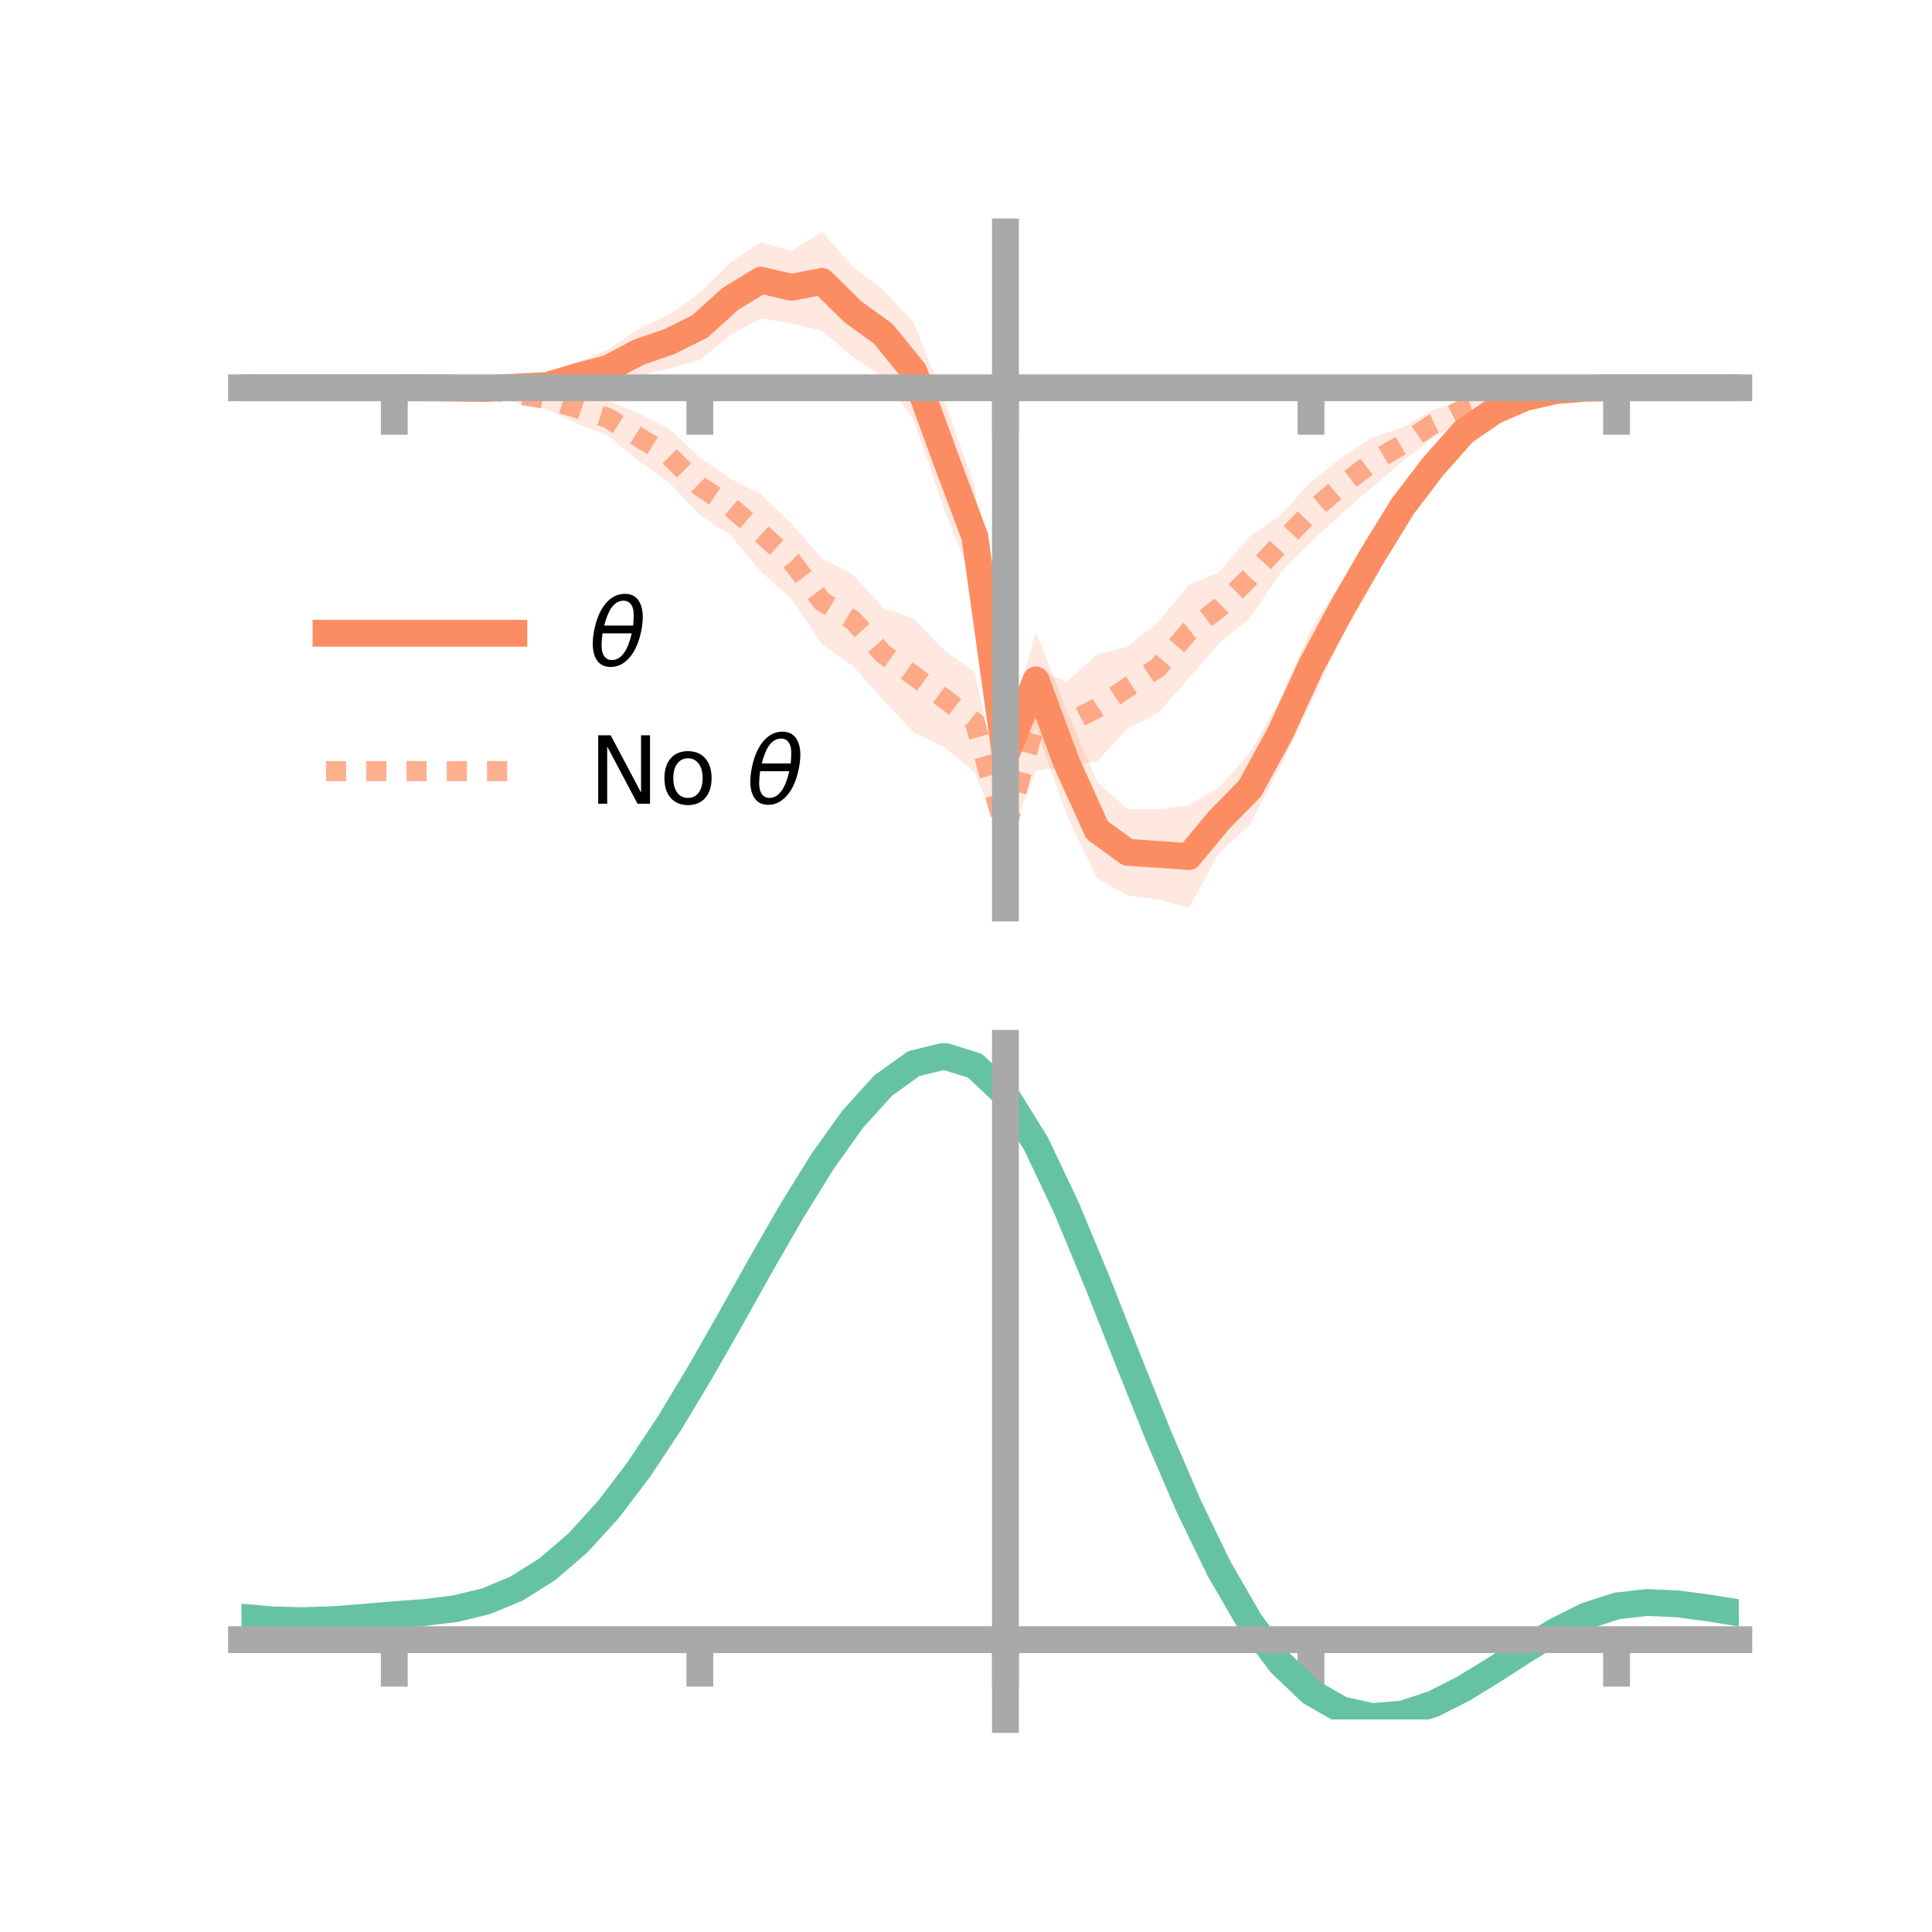 <?xml version="1.0" encoding="utf-8" standalone="no"?>
<!DOCTYPE svg PUBLIC "-//W3C//DTD SVG 1.1//EN"
  "http://www.w3.org/Graphics/SVG/1.1/DTD/svg11.dtd">
<!-- Created with matplotlib (https://matplotlib.org/) -->
<svg height="144pt" version="1.1" viewBox="0 0 144 144" width="144pt" xmlns="http://www.w3.org/2000/svg" xmlns:xlink="http://www.w3.org/1999/xlink">
 <defs>
  <style type="text/css">*{stroke-linecap:butt;stroke-linejoin:round;}</style>
 </defs>
 <g id="figure_1">
  <g id="patch_1">
   <path d="M 0 144 
L 144 144 
L 144 0 
L 0 0 
z
" style="fill:none;"/>
  </g>
  <g id="axes_1">
   <g id="patch_2">
    <path d="M 18 67.68 
L 129.6 67.68 
L 129.6 17.28 
L 18 17.28 
z
" style="fill:none;"/>
   </g>
   <g id="PolyCollection_1">
    <path clip-path="url(#pefc06788be)" d="M 18 28.903 
L 18 28.903 
L 20.278 28.903 
L 22.555 28.903 
L 24.833 28.903 
L 27.11 28.903 
L 29.388 28.903 
L 31.665 28.841 
L 33.943 28.697 
L 36.22 28.563 
L 38.498 28.221 
L 40.776 27.989 
L 43.053 26.969 
L 45.331 26.049 
L 47.608 24.491 
L 49.886 23.462 
L 52.163 21.836 
L 54.441 19.558 
L 56.718 18.049 
L 58.996 18.7 
L 61.273 17.28 
L 63.551 19.857 
L 65.829 21.629 
L 68.106 24.033 
L 70.384 29.853 
L 72.661 36.248 
L 74.939 55.155 
L 77.216 47.09 
L 79.494 52.948 
L 81.771 58.282 
L 84.049 60.308 
L 86.327 60.328 
L 88.604 60.01 
L 90.882 58.666 
L 93.159 56.099 
L 95.437 52.097 
L 97.714 46.935 
L 99.992 43.341 
L 102.269 39.46 
L 104.547 36.249 
L 106.824 33.759 
L 109.102 31.397 
L 111.38 29.994 
L 113.657 29.214 
L 115.935 28.891 
L 118.212 28.874 
L 120.49 28.902 
L 122.767 28.903 
L 125.045 28.903 
L 127.322 28.903 
L 129.6 28.903 
L 129.6 28.903 
L 129.6 28.903 
L 127.322 28.903 
L 125.045 28.903 
L 122.767 28.903 
L 120.49 28.904 
L 118.212 28.999 
L 115.935 29.337 
L 113.657 30.067 
L 111.38 31.267 
L 109.102 32.985 
L 106.824 35.76 
L 104.547 39.235 
L 102.269 43.443 
L 99.992 47.468 
L 97.714 52.364 
L 95.437 57.126 
L 93.159 61.463 
L 90.882 63.538 
L 88.604 67.68 
L 86.327 67.031 
L 84.049 66.746 
L 81.771 65.458 
L 79.494 60.743 
L 77.216 54.275 
L 74.939 57.513 
L 72.661 43.771 
L 70.384 37.988 
L 68.106 31.307 
L 65.829 28.121 
L 63.551 26.595 
L 61.273 24.669 
L 58.996 24.128 
L 56.718 23.717 
L 54.441 24.994 
L 52.163 26.823 
L 49.886 27.469 
L 47.608 28.01 
L 45.331 28.855 
L 43.053 29.14 
L 40.776 29.477 
L 38.498 29.484 
L 36.22 29.349 
L 33.943 29.155 
L 31.665 28.97 
L 29.388 28.903 
L 27.11 28.903 
L 24.833 28.903 
L 22.555 28.903 
L 20.278 28.903 
L 18 28.903 
z
" style="fill:#fc8d62;fill-opacity:0.2;"/>
   </g>
   <g id="PolyCollection_2">
    <path clip-path="url(#pefc06788be)" d="M 18 28.903 
L 18 28.903 
L 20.278 28.903 
L 22.555 28.903 
L 24.833 28.903 
L 27.11 28.903 
L 29.388 28.903 
L 31.665 28.802 
L 33.943 28.682 
L 36.22 28.572 
L 38.498 28.725 
L 40.776 28.991 
L 43.053 29.258 
L 45.331 29.869 
L 47.608 30.806 
L 49.886 31.983 
L 52.163 34.091 
L 54.441 35.683 
L 56.718 36.83 
L 58.996 39.038 
L 61.273 41.637 
L 63.551 42.797 
L 65.829 45.311 
L 68.106 46.112 
L 70.384 48.473 
L 72.661 50.088 
L 74.939 60.73 
L 77.216 49.835 
L 79.494 50.806 
L 81.771 48.792 
L 84.049 48.183 
L 86.327 46.357 
L 88.604 43.599 
L 90.882 42.647 
L 93.159 39.965 
L 95.437 38.387 
L 97.714 35.914 
L 99.992 34.105 
L 102.269 32.602 
L 104.547 31.865 
L 106.824 30.546 
L 109.102 29.734 
L 111.38 29.1 
L 113.657 28.969 
L 115.935 28.832 
L 118.212 28.865 
L 120.49 28.903 
L 122.767 28.903 
L 125.045 28.903 
L 127.322 28.903 
L 129.6 28.903 
L 129.6 28.903 
L 129.6 28.903 
L 127.322 28.903 
L 125.045 28.903 
L 122.767 28.903 
L 120.49 28.903 
L 118.212 29.02 
L 115.935 29.322 
L 113.657 29.835 
L 111.38 30.437 
L 109.102 31.277 
L 106.824 32.652 
L 104.547 34.372 
L 102.269 36.32 
L 99.992 38.29 
L 97.714 40.385 
L 95.437 42.689 
L 93.159 46.088 
L 90.882 47.932 
L 88.604 50.558 
L 86.327 53.135 
L 84.049 54.287 
L 81.771 56.751 
L 79.494 57.08 
L 77.216 57.457 
L 74.939 63.316 
L 72.661 57.584 
L 70.384 55.67 
L 68.106 54.603 
L 65.829 52.173 
L 63.551 49.63 
L 61.273 48.03 
L 58.996 44.618 
L 56.718 42.634 
L 54.441 39.883 
L 52.163 38.391 
L 49.886 35.991 
L 47.608 34.361 
L 45.331 32.467 
L 43.053 31.608 
L 40.776 30.512 
L 38.498 30.028 
L 36.22 29.463 
L 33.943 29.131 
L 31.665 28.976 
L 29.388 28.903 
L 27.11 28.903 
L 24.833 28.903 
L 22.555 28.903 
L 20.278 28.903 
L 18 28.903 
z
" style="fill:#fc8d62;fill-opacity:0.2;"/>
   </g>
   <g id="matplotlib.axis_1">
    <g id="xtick_1">
     <g id="line2d_1">
      <defs>
       <path d="M 0 0 
L 0 3.5 
" id="m114e3376be" style="stroke:#a9a9a9;stroke-width:2;"/>
      </defs>
      <g>
       <use style="fill:#a9a9a9;stroke:#a9a9a9;stroke-width:2;" x="29.388" xlink:href="#m114e3376be" y="28.903"/>
      </g>
     </g>
    </g>
    <g id="xtick_2">
     <g id="line2d_2">
      <g>
       <use style="fill:#a9a9a9;stroke:#a9a9a9;stroke-width:2;" x="52.163" xlink:href="#m114e3376be" y="28.903"/>
      </g>
     </g>
    </g>
    <g id="xtick_3">
     <g id="line2d_3">
      <g>
       <use style="fill:#a9a9a9;stroke:#a9a9a9;stroke-width:2;" x="74.939" xlink:href="#m114e3376be" y="28.903"/>
      </g>
     </g>
    </g>
    <g id="xtick_4">
     <g id="line2d_4">
      <g>
       <use style="fill:#a9a9a9;stroke:#a9a9a9;stroke-width:2;" x="97.714" xlink:href="#m114e3376be" y="28.903"/>
      </g>
     </g>
    </g>
    <g id="xtick_5">
     <g id="line2d_5">
      <g>
       <use style="fill:#a9a9a9;stroke:#a9a9a9;stroke-width:2;" x="120.49" xlink:href="#m114e3376be" y="28.903"/>
      </g>
     </g>
    </g>
   </g>
   <g id="matplotlib.axis_2"/>
   <g id="line2d_6">
    <path clip-path="url(#pefc06788be)" d="M 18 28.903 
L 20.278 28.903 
L 22.555 28.903 
L 24.833 28.903 
L 27.11 28.903 
L 29.388 28.903 
L 31.665 28.906 
L 33.943 28.926 
L 36.22 28.956 
L 38.498 28.852 
L 40.776 28.733 
L 43.053 28.055 
L 45.331 27.452 
L 47.608 26.25 
L 49.886 25.465 
L 52.163 24.33 
L 54.441 22.276 
L 56.718 20.883 
L 58.996 21.414 
L 61.273 20.975 
L 63.551 23.226 
L 65.829 24.875 
L 68.106 27.67 
L 70.384 33.92 
L 72.661 40.009 
L 74.939 56.334 
L 77.216 50.683 
L 79.494 56.845 
L 81.771 61.87 
L 84.049 63.527 
L 86.327 63.68 
L 88.604 63.845 
L 90.882 61.102 
L 93.159 58.781 
L 95.437 54.611 
L 97.714 49.649 
L 99.992 45.404 
L 102.269 41.451 
L 104.547 37.742 
L 106.824 34.759 
L 109.102 32.191 
L 111.38 30.63 
L 113.657 29.64 
L 115.935 29.114 
L 118.212 28.937 
L 120.49 28.903 
L 122.767 28.903 
L 125.045 28.903 
L 127.322 28.903 
L 129.6 28.903 
" style="fill:none;stroke:#fc8d62;stroke-linecap:square;stroke-width:2;"/>
   </g>
   <g id="line2d_7">
    <path clip-path="url(#pefc06788be)" d="M 18 28.903 
L 20.278 28.903 
L 22.555 28.903 
L 24.833 28.903 
L 27.11 28.903 
L 29.388 28.903 
L 31.665 28.889 
L 33.943 28.907 
L 36.22 29.018 
L 38.498 29.376 
L 40.776 29.751 
L 43.053 30.433 
L 45.331 31.168 
L 47.608 32.583 
L 49.886 33.987 
L 52.163 36.241 
L 54.441 37.783 
L 56.718 39.732 
L 58.996 41.828 
L 61.273 44.834 
L 63.551 46.214 
L 65.829 48.742 
L 68.106 50.358 
L 70.384 52.071 
L 72.661 53.836 
L 74.939 62.023 
L 77.216 53.646 
L 79.494 53.943 
L 81.771 52.771 
L 84.049 51.235 
L 86.327 49.746 
L 88.604 47.079 
L 90.882 45.289 
L 93.159 43.027 
L 95.437 40.538 
L 97.714 38.15 
L 99.992 36.198 
L 102.269 34.461 
L 104.547 33.118 
L 106.824 31.599 
L 109.102 30.506 
L 111.38 29.768 
L 113.657 29.402 
L 115.935 29.077 
L 118.212 28.942 
L 120.49 28.903 
L 122.767 28.903 
L 125.045 28.903 
L 127.322 28.903 
L 129.6 28.903 
" style="fill:none;stroke:#fc8d62;stroke-dasharray:1.5,1.5;stroke-dashoffset:0;stroke-opacity:0.7;stroke-width:1.5;"/>
   </g>
   <g id="patch_3">
    <path d="M 74.939 67.68 
L 74.939 17.28 
" style="fill:none;stroke:#a9a9a9;stroke-linecap:square;stroke-linejoin:miter;stroke-width:2;"/>
   </g>
   <g id="patch_4">
    <path d="M 129.6 67.68 
L 129.6 17.28 
" style="fill:none;"/>
   </g>
   <g id="patch_5">
    <path d="M 18 28.903 
L 129.6 28.903 
" style="fill:none;stroke:#a9a9a9;stroke-linecap:square;stroke-linejoin:miter;stroke-width:2;"/>
   </g>
   <g id="patch_6">
    <path d="M 18 17.28 
L 129.6 17.28 
" style="fill:none;"/>
   </g>
   <g id="legend_1">
    <g id="line2d_8">
     <path d="M 24.3 47.2 
L 38.3 47.2 
" style="fill:none;stroke:#fc8d62;stroke-linecap:square;stroke-width:2;"/>
    </g>
    <g id="line2d_9"/>
    <g id="text_1">
     <!-- $\theta$ -->
     <g transform="translate(43.9 49.65)scale(0.07 -0.07)">
      <defs>
       <path d="M 45.516 34.672 
L 14.453 34.672 
Q 12.359 20.062 14.5 13.875 
Q 17.188 6.25 24.469 6.25 
Q 31.781 6.25 37.359 13.922 
Q 42.234 20.656 45.516 34.672 
z
M 47.016 42.969 
Q 48.344 56.844 46.625 61.719 
Q 43.953 69.438 36.766 69.438 
Q 29.297 69.438 23.828 61.812 
Q 19.531 55.672 16.156 42.969 
z
M 38.188 76.766 
Q 49.906 76.766 54.594 66.406 
Q 59.281 56.109 55.719 37.844 
Q 52.203 19.625 43.453 9.281 
Q 34.766 -1.125 23.047 -1.125 
Q 11.281 -1.125 6.641 9.281 
Q 2 19.625 5.516 37.844 
Q 9.078 56.109 17.719 66.406 
Q 26.422 76.766 38.188 76.766 
z
" id="DejaVuSans-Oblique-952"/>
      </defs>
      <use transform="translate(0 0.234)" xlink:href="#DejaVuSans-Oblique-952"/>
     </g>
    </g>
    <g id="line2d_10">
     <path d="M 24.3 57.474 
L 38.3 57.474 
" style="fill:none;stroke:#fc8d62;stroke-dasharray:1.5,1.5;stroke-dashoffset:0;stroke-opacity:0.7;stroke-width:1.5;"/>
    </g>
    <g id="line2d_11"/>
    <g id="text_2">
     <!-- No $\theta$ -->
     <g transform="translate(43.9 59.924)scale(0.07 -0.07)">
      <defs>
       <path d="M 9.812 72.906 
L 23.094 72.906 
L 55.422 11.922 
L 55.422 72.906 
L 64.984 72.906 
L 64.984 0 
L 51.703 0 
L 19.391 60.984 
L 19.391 0 
L 9.812 0 
z
" id="DejaVuSans-78"/>
       <path d="M 30.609 48.391 
Q 23.391 48.391 19.188 42.75 
Q 14.984 37.109 14.984 27.297 
Q 14.984 17.484 19.156 11.844 
Q 23.344 6.203 30.609 6.203 
Q 37.797 6.203 41.984 11.859 
Q 46.188 17.531 46.188 27.297 
Q 46.188 37.016 41.984 42.703 
Q 37.797 48.391 30.609 48.391 
z
M 30.609 56 
Q 42.328 56 49.016 48.375 
Q 55.719 40.766 55.719 27.297 
Q 55.719 13.875 49.016 6.219 
Q 42.328 -1.422 30.609 -1.422 
Q 18.844 -1.422 12.172 6.219 
Q 5.516 13.875 5.516 27.297 
Q 5.516 40.766 12.172 48.375 
Q 18.844 56 30.609 56 
z
" id="DejaVuSans-111"/>
       <path id="DejaVuSans-32"/>
      </defs>
      <use transform="translate(0 0.234)" xlink:href="#DejaVuSans-78"/>
      <use transform="translate(74.805 0.234)" xlink:href="#DejaVuSans-111"/>
      <use transform="translate(135.986 0.234)" xlink:href="#DejaVuSans-32"/>
      <use transform="translate(167.773 0.234)" xlink:href="#DejaVuSans-Oblique-952"/>
     </g>
    </g>
   </g>
  </g>
  <g id="axes_2">
   <g id="patch_7">
    <path d="M 18 128.16 
L 129.6 128.16 
L 129.6 77.76 
L 18 77.76 
z
" style="fill:none;"/>
   </g>
   <g id="PolyCollection_3">
    <path clip-path="url(#p4792f60dec)" d="M 18 120.57 
L 18 120.491 
L 20.278 120.706 
L 22.555 120.767 
L 24.833 120.681 
L 27.11 120.498 
L 29.388 120.296 
L 31.665 120.123 
L 33.943 119.84 
L 36.22 119.283 
L 38.498 118.326 
L 40.776 116.876 
L 43.053 114.882 
L 45.331 112.335 
L 47.608 109.268 
L 49.886 105.749 
L 52.163 101.878 
L 54.441 97.785 
L 56.718 93.624 
L 58.996 89.57 
L 61.273 85.813 
L 63.551 82.551 
L 65.829 79.987 
L 68.106 78.325 
L 70.384 77.76 
L 72.661 78.483 
L 74.939 80.662 
L 77.216 84.386 
L 79.494 89.257 
L 81.771 94.827 
L 84.049 100.679 
L 86.327 106.45 
L 88.604 111.837 
L 90.882 116.607 
L 93.159 120.594 
L 95.437 123.703 
L 97.714 125.9 
L 99.992 127.215 
L 102.269 127.725 
L 104.547 127.544 
L 106.824 126.809 
L 109.102 125.674 
L 111.38 124.301 
L 113.657 122.853 
L 115.935 121.489 
L 118.212 120.36 
L 120.49 119.617 
L 122.767 119.359 
L 125.045 119.467 
L 127.322 119.78 
L 129.6 120.158 
L 129.6 120.263 
L 129.6 120.263 
L 127.322 119.912 
L 125.045 119.618 
L 122.767 119.52 
L 120.49 119.781 
L 118.212 120.53 
L 115.935 121.685 
L 113.657 123.096 
L 111.38 124.599 
L 109.102 126.024 
L 106.824 127.2 
L 104.547 127.963 
L 102.269 128.16 
L 99.992 127.66 
L 97.714 126.364 
L 95.437 124.21 
L 93.159 121.184 
L 90.882 117.317 
L 88.604 112.7 
L 86.327 107.486 
L 84.049 101.898 
L 81.771 96.226 
L 79.494 90.823 
L 77.216 86.096 
L 74.939 82.482 
L 72.661 80.375 
L 70.384 79.679 
L 68.106 80.228 
L 65.829 81.831 
L 63.551 84.297 
L 61.273 87.426 
L 58.996 91.023 
L 56.718 94.897 
L 54.441 98.866 
L 52.163 102.767 
L 49.886 106.453 
L 47.608 109.804 
L 45.331 112.727 
L 43.053 115.161 
L 40.776 117.078 
L 38.498 118.484 
L 36.22 119.42 
L 33.943 119.966 
L 31.665 120.241 
L 29.388 120.403 
L 27.11 120.59 
L 24.833 120.754 
L 22.555 120.824 
L 20.278 120.765 
L 18 120.57 
z
" style="fill:#66c2a5;fill-opacity:0.2;"/>
   </g>
   <g id="matplotlib.axis_3">
    <g id="xtick_6">
     <g id="line2d_12">
      <g>
       <use style="fill:#a9a9a9;stroke:#a9a9a9;stroke-width:2;" x="29.388" xlink:href="#m114e3376be" y="122.209"/>
      </g>
     </g>
    </g>
    <g id="xtick_7">
     <g id="line2d_13">
      <g>
       <use style="fill:#a9a9a9;stroke:#a9a9a9;stroke-width:2;" x="52.163" xlink:href="#m114e3376be" y="122.209"/>
      </g>
     </g>
    </g>
    <g id="xtick_8">
     <g id="line2d_14">
      <g>
       <use style="fill:#a9a9a9;stroke:#a9a9a9;stroke-width:2;" x="74.939" xlink:href="#m114e3376be" y="122.209"/>
      </g>
     </g>
    </g>
    <g id="xtick_9">
     <g id="line2d_15">
      <g>
       <use style="fill:#a9a9a9;stroke:#a9a9a9;stroke-width:2;" x="97.714" xlink:href="#m114e3376be" y="122.209"/>
      </g>
     </g>
    </g>
    <g id="xtick_10">
     <g id="line2d_16">
      <g>
       <use style="fill:#a9a9a9;stroke:#a9a9a9;stroke-width:2;" x="120.49" xlink:href="#m114e3376be" y="122.209"/>
      </g>
     </g>
    </g>
   </g>
   <g id="matplotlib.axis_4"/>
   <g id="line2d_17">
    <path clip-path="url(#p4792f60dec)" d="M 18 120.53 
L 20.278 120.736 
L 22.555 120.796 
L 24.833 120.718 
L 27.11 120.544 
L 29.388 120.35 
L 31.665 120.182 
L 33.943 119.903 
L 36.22 119.352 
L 38.498 118.405 
L 40.776 116.977 
L 43.053 115.021 
L 45.331 112.531 
L 47.608 109.536 
L 49.886 106.101 
L 52.163 102.322 
L 54.441 98.325 
L 56.718 94.26 
L 58.996 90.297 
L 61.273 86.619 
L 63.551 83.424 
L 65.829 80.909 
L 68.106 79.276 
L 70.384 78.72 
L 72.661 79.429 
L 74.939 81.572 
L 77.216 85.241 
L 79.494 90.04 
L 81.771 95.527 
L 84.049 101.289 
L 86.327 106.968 
L 88.604 112.268 
L 90.882 116.962 
L 93.159 120.889 
L 95.437 123.956 
L 97.714 126.132 
L 99.992 127.438 
L 102.269 127.943 
L 104.547 127.753 
L 106.824 127.004 
L 109.102 125.849 
L 111.38 124.45 
L 113.657 122.975 
L 115.935 121.587 
L 118.212 120.445 
L 120.49 119.699 
L 122.767 119.439 
L 125.045 119.543 
L 127.322 119.846 
L 129.6 120.21 
" style="fill:none;stroke:#66c2a5;stroke-linecap:square;stroke-width:2;"/>
   </g>
   <g id="patch_8">
    <path d="M 74.939 128.16 
L 74.939 77.76 
" style="fill:none;stroke:#a9a9a9;stroke-linecap:square;stroke-linejoin:miter;stroke-width:2;"/>
   </g>
   <g id="patch_9">
    <path d="M 129.6 128.16 
L 129.6 77.76 
" style="fill:none;"/>
   </g>
   <g id="patch_10">
    <path d="M 18 122.209 
L 129.6 122.209 
" style="fill:none;stroke:#a9a9a9;stroke-linecap:square;stroke-linejoin:miter;stroke-width:2;"/>
   </g>
   <g id="patch_11">
    <path d="M 18 77.76 
L 129.6 77.76 
" style="fill:none;"/>
   </g>
  </g>
 </g>
 <defs>
  <clipPath id="pefc06788be">
   <rect height="50.4" width="111.6" x="18" y="17.28"/>
  </clipPath>
  <clipPath id="p4792f60dec">
   <rect height="50.4" width="111.6" x="18" y="77.76"/>
  </clipPath>
 </defs>
</svg>
